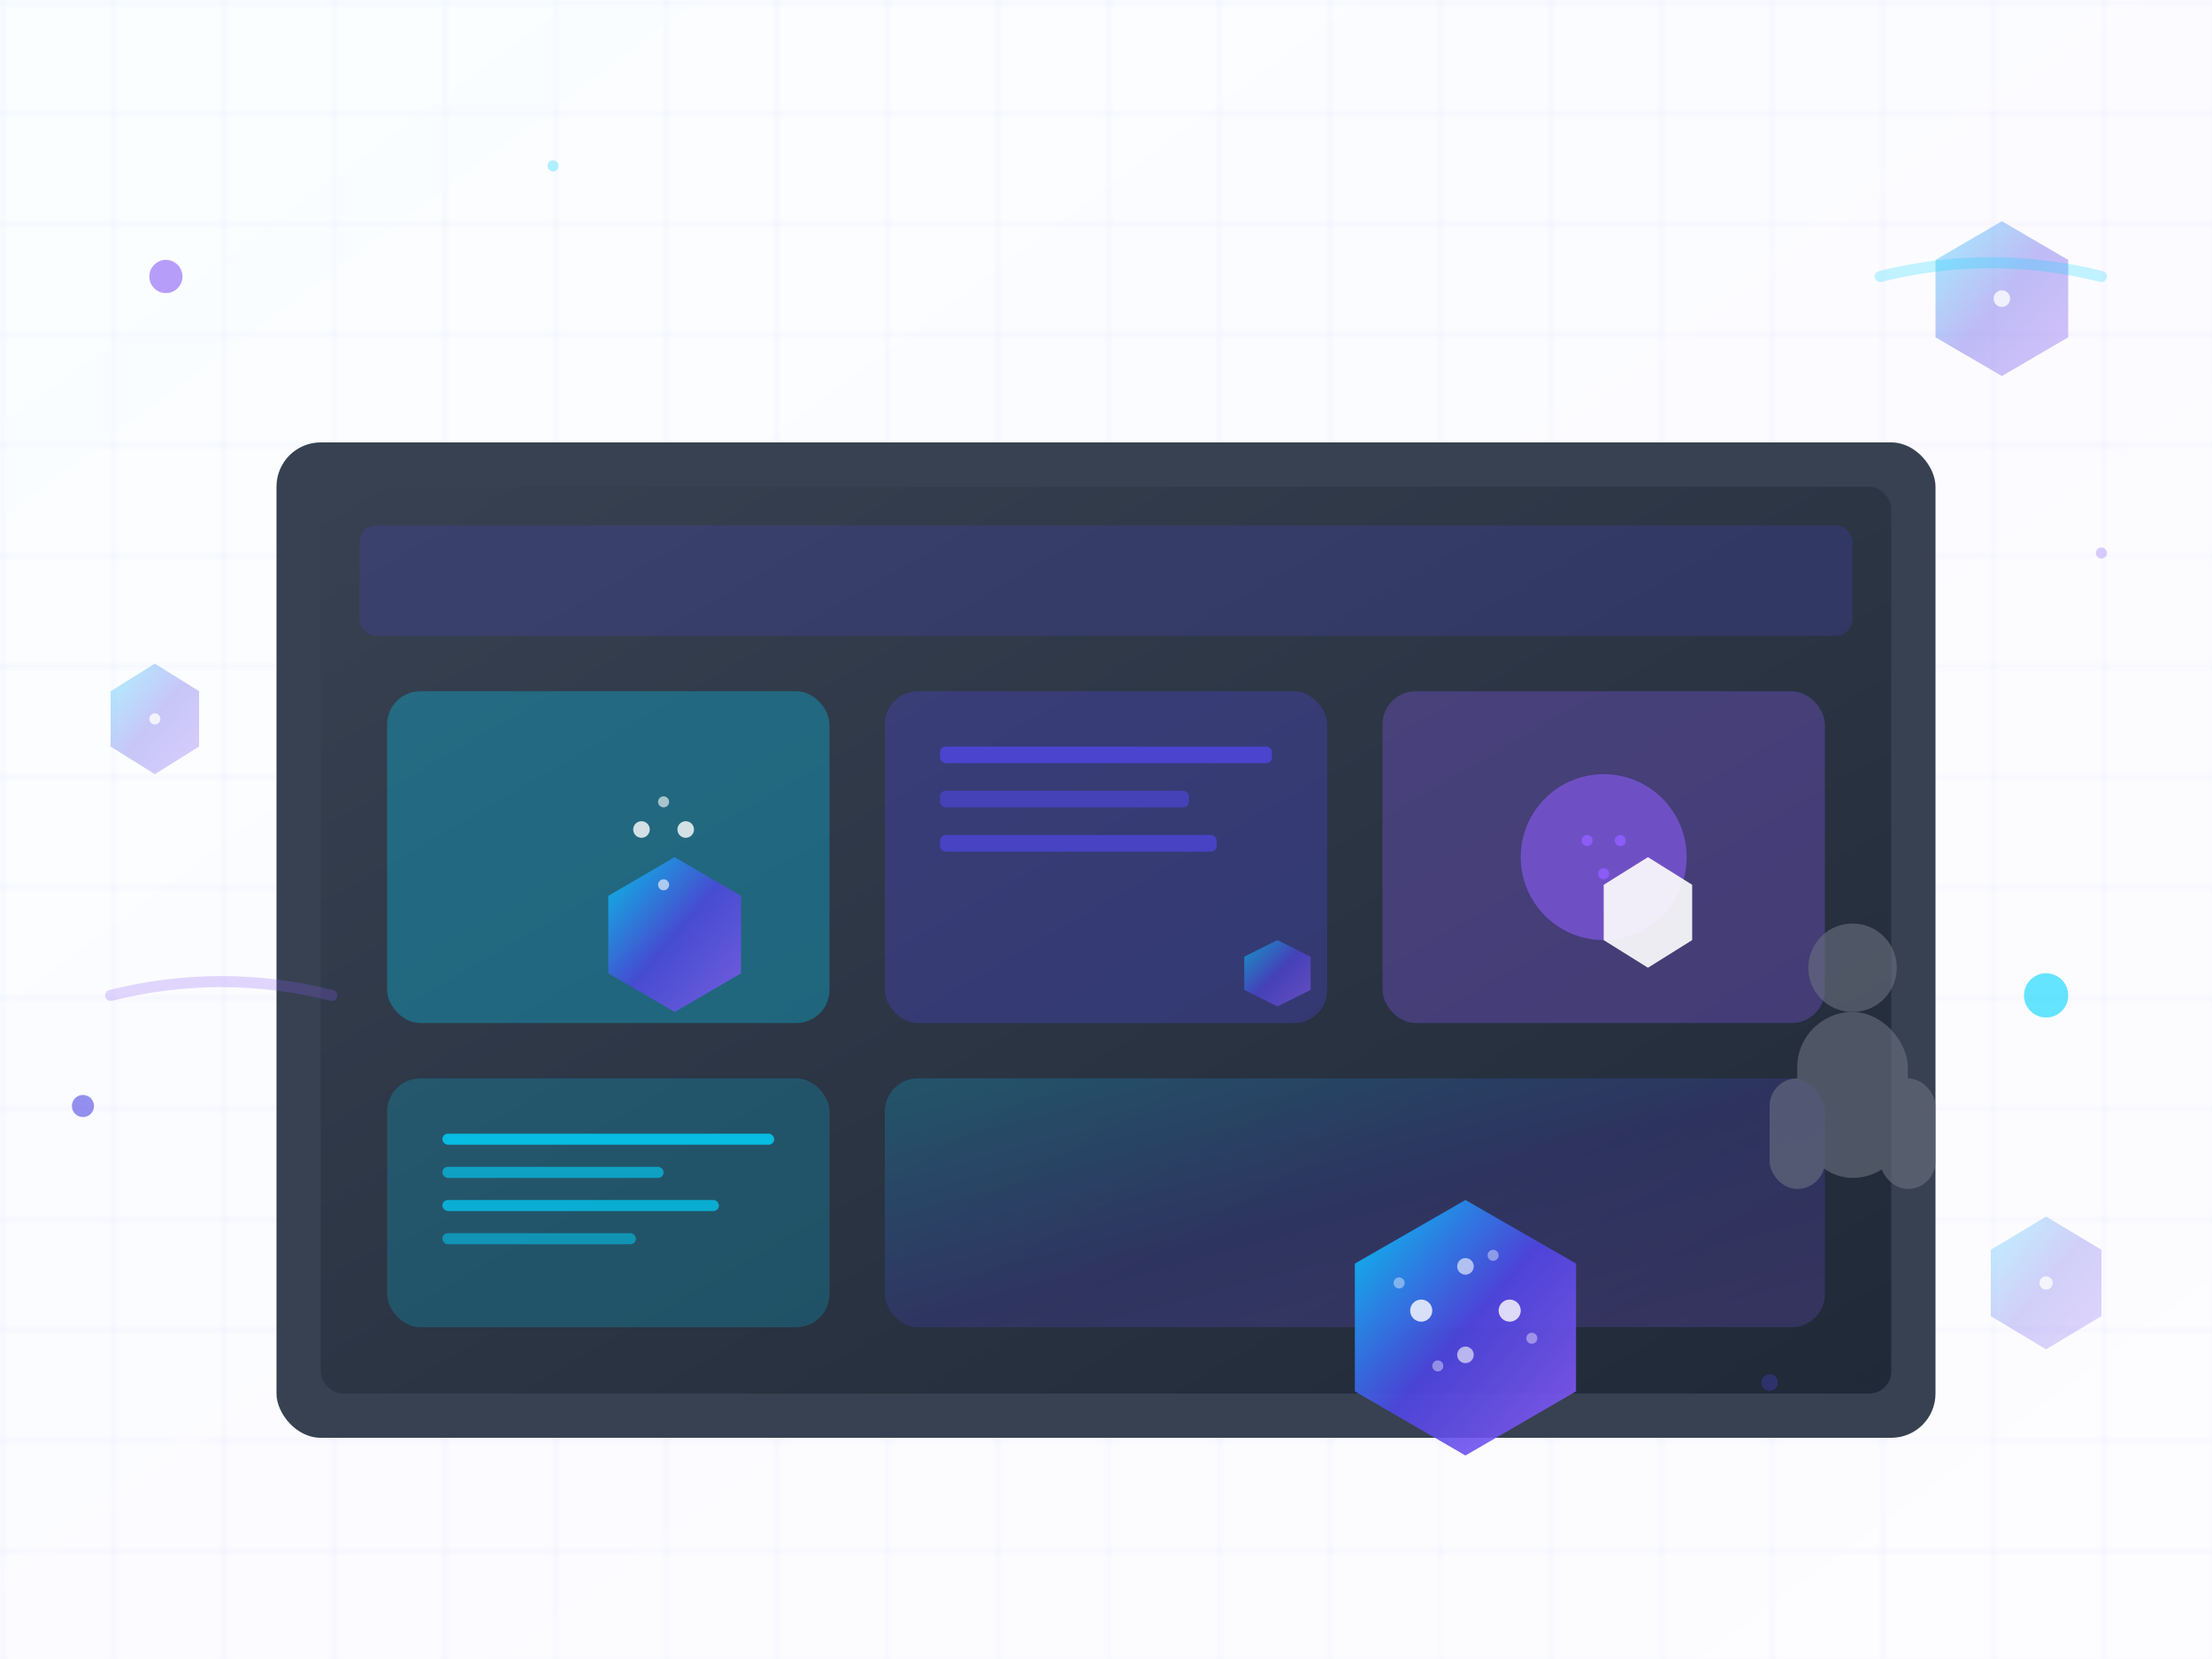 <svg viewBox="0 0 400 300" xmlns="http://www.w3.org/2000/svg">
  <defs>
    <!-- Gradients matching your logo -->
    <linearGradient id="bgGradient" x1="0%" y1="0%" x2="100%" y2="100%">
      <stop offset="0%" style="stop-color:#00D4FF;stop-opacity:0.1"/>
      <stop offset="50%" style="stop-color:#4F46E5;stop-opacity:0.1"/>
      <stop offset="100%" style="stop-color:#8B5CF6;stop-opacity:0.1"/>
    </linearGradient>
    
    <linearGradient id="hexGradient" x1="0%" y1="0%" x2="100%" y2="100%">
      <stop offset="0%" style="stop-color:#00D4FF"/>
      <stop offset="50%" style="stop-color:#4F46E5"/>
      <stop offset="100%" style="stop-color:#8B5CF6"/>
    </linearGradient>
    
    <linearGradient id="monitorGradient" x1="0%" y1="0%" x2="100%" y2="100%">
      <stop offset="0%" style="stop-color:#374151"/>
      <stop offset="100%" style="stop-color:#1F2937"/>
    </linearGradient>
    
    <!-- Shadow filter -->
    <filter id="shadow">
      <feDropShadow dx="2" dy="4" stdDeviation="3" flood-opacity="0.2"/>
    </filter>
  </defs>

  <!-- Background -->
  <rect x="0" y="0" width="400" height="300" fill="url(#bgGradient)" opacity="0.2"/>
  
  <!-- Grid background pattern -->
  <defs>
    <pattern id="grid" width="20" height="20" patternUnits="userSpaceOnUse">
      <path d="M 20 0 L 0 0 0 20" fill="none" stroke="#4F46E5" stroke-width="0.5" opacity="0.1"/>
    </pattern>
  </defs>
  <rect width="400" height="300" fill="url(#grid)"/>
  
  <!-- Monitor setup -->
  <g transform="translate(50, 80)" filter="url(#shadow)">
    <!-- Monitor base/stand -->
    <rect x="140" y="140" width="20" height="15" fill="#6B7280"/>
    <rect x="120" y="155" width="60" height="5" rx="2" fill="#6B7280"/>
    
    <!-- Monitor screen -->
    <rect x="0" y="0" width="300" height="180" rx="8" fill="#374151"/>
    <rect x="8" y="8" width="284" height="164" rx="4" fill="url(#monitorGradient)"/>
    
    <!-- Screen content - Widget dashboard -->
    <!-- Header -->
    <rect x="15" y="15" width="270" height="20" rx="3" fill="#4F46E5" opacity="0.2"/>
    
    <!-- Widget grid -->
    <!-- Row 1 -->
    <g transform="translate(20, 45)">
      <!-- Widget 1 - Hexagonal -->
      <rect x="0" y="0" width="80" height="60" rx="6" fill="#00D4FF" opacity="0.3"/>
      <polygon transform="translate(40, 30)" points="12,0 24,7 24,21 12,28 0,21 0,7" 
               fill="url(#hexGradient)" opacity="0.8"/>
      <circle cx="46" cy="25" r="1.5" fill="white" opacity="0.8"/>
      <circle cx="54" cy="25" r="1.5" fill="white" opacity="0.8"/>
      <circle cx="50" cy="20" r="1" fill="white" opacity="0.6"/>
      <circle cx="50" cy="35" r="1" fill="white" opacity="0.6"/>
      
      <!-- Widget 2 -->
      <rect x="90" y="0" width="80" height="60" rx="6" fill="#4F46E5" opacity="0.3"/>
      <rect x="100" y="10" width="60" height="3" rx="1" fill="#4F46E5" opacity="0.8"/>
      <rect x="100" y="18" width="45" height="3" rx="1" fill="#4F46E5" opacity="0.6"/>
      <rect x="100" y="26" width="50" height="3" rx="1" fill="#4F46E5" opacity="0.7"/>
      <polygon transform="translate(155, 45)" points="6,0 12,3 12,9 6,12 0,9 0,3" 
               fill="url(#hexGradient)" opacity="0.6"/>
      
      <!-- Widget 3 -->
      <rect x="180" y="0" width="80" height="60" rx="6" fill="#8B5CF6" opacity="0.3"/>
      <circle cx="220" cy="30" r="15" fill="#8B5CF6" opacity="0.6"/>
      <polygon transform="translate(220, 30)" points="8,0 16,5 16,15 8,20 0,15 0,5" 
               fill="white" opacity="0.9"/>
      <circle cx="217" cy="27" r="1" fill="#8B5CF6"/>
      <circle cx="223" cy="27" r="1" fill="#8B5CF6"/>
      <circle cx="220" cy="33" r="1" fill="#8B5CF6"/>
    </g>
    
    <!-- Row 2 -->
    <g transform="translate(20, 115)">
      <!-- Widget 4 -->
      <rect x="0" y="0" width="80" height="45" rx="6" fill="#00D4FF" opacity="0.2"/>
      <rect x="10" y="10" width="60" height="2" rx="1" fill="#00D4FF" opacity="0.8"/>
      <rect x="10" y="16" width="40" height="2" rx="1" fill="#00D4FF" opacity="0.6"/>
      <rect x="10" y="22" width="50" height="2" rx="1" fill="#00D4FF" opacity="0.7"/>
      <rect x="10" y="28" width="35" height="2" rx="1" fill="#00D4FF" opacity="0.5"/>
      
      <!-- Widget 5 - Central large hexagonal widget -->
      <rect x="90" y="0" width="170" height="45" rx="6" fill="url(#hexGradient)" opacity="0.2"/>
      <polygon transform="translate(175, 22)" points="20,0 40,11.5 40,34.6 20,46.2 0,34.6 0,11.5" 
               fill="url(#hexGradient)" opacity="0.9"/>
      
      <!-- Pattern inside main hex -->
      <g transform="translate(175, 22)">
        <circle cx="12" cy="20" r="2" fill="white" opacity="0.8"/>
        <circle cx="28" cy="20" r="2" fill="white" opacity="0.8"/>
        <circle cx="20" cy="12" r="1.5" fill="white" opacity="0.6"/>
        <circle cx="20" cy="28" r="1.5" fill="white" opacity="0.6"/>
        <circle cx="8" cy="15" r="1" fill="white" opacity="0.4"/>
        <circle cx="32" cy="25" r="1" fill="white" opacity="0.4"/>
        <circle cx="15" cy="30" r="1" fill="white" opacity="0.4"/>
        <circle cx="25" cy="10" r="1" fill="white" opacity="0.4"/>
      </g>
    </g>
  </g>
  
  <!-- Person silhouette (developer) -->
  <g transform="translate(320, 160)" opacity="0.6">
    <circle cx="15" cy="15" r="8" fill="#6B7280"/>
    <rect x="5" y="23" width="20" height="30" rx="10" fill="#6B7280"/>
    <rect x="0" y="35" width="10" height="20" rx="5" fill="#6B7280"/>
    <rect x="20" y="35" width="10" height="20" rx="5" fill="#6B7280"/>
  </g>
  
  <!-- Floating hexagonal widget elements -->
  <g opacity="0.5">
    <!-- Top right -->
    <g transform="translate(350, 40)">
      <polygon points="12,0 24,7 24,21 12,28 0,21 0,7" fill="url(#hexGradient)" opacity="0.7"/>
      <circle cx="12" cy="14" r="1.5" fill="white" opacity="0.8"/>
    </g>
    
    <!-- Left side -->
    <g transform="translate(20, 120)">
      <polygon points="8,0 16,5 16,15 8,20 0,15 0,5" fill="url(#hexGradient)" opacity="0.6"/>
      <circle cx="8" cy="10" r="1" fill="white" opacity="0.8"/>
    </g>
    
    <!-- Bottom right -->
    <g transform="translate(360, 220)">
      <polygon points="10,0 20,6 20,18 10,24 0,18 0,6" fill="url(#hexGradient)" opacity="0.5"/>
      <circle cx="10" cy="12" r="1.2" fill="white" opacity="0.8"/>
    </g>
  </g>
  
  <!-- Dynamic motion elements -->
  <g opacity="0.6">
    <!-- Flowing shapes connecting widgets -->
    <circle cx="30" cy="50" r="3" fill="#8B5CF6"/>
    <circle cx="370" cy="180" r="4" fill="#00D4FF"/>
    <circle cx="15" cy="200" r="2" fill="#4F46E5"/>
    
    <!-- Connection lines -->
    <path d="M 340 50 Q 360 45 380 50" stroke="#00D4FF" stroke-width="2" 
          fill="none" opacity="0.4" stroke-linecap="round"/>
    <path d="M 20 180 Q 40 175 60 180" stroke="#8B5CF6" stroke-width="2" 
          fill="none" opacity="0.4" stroke-linecap="round"/>
  </g>
  
  <!-- Sparkles -->
  <g opacity="0.3">
    <circle cx="100" cy="30" r="1" fill="#00D4FF"/>
    <circle cx="320" cy="250" r="1.5" fill="#4F46E5"/>
    <circle cx="380" cy="100" r="1" fill="#8B5CF6"/>
  </g>
</svg>